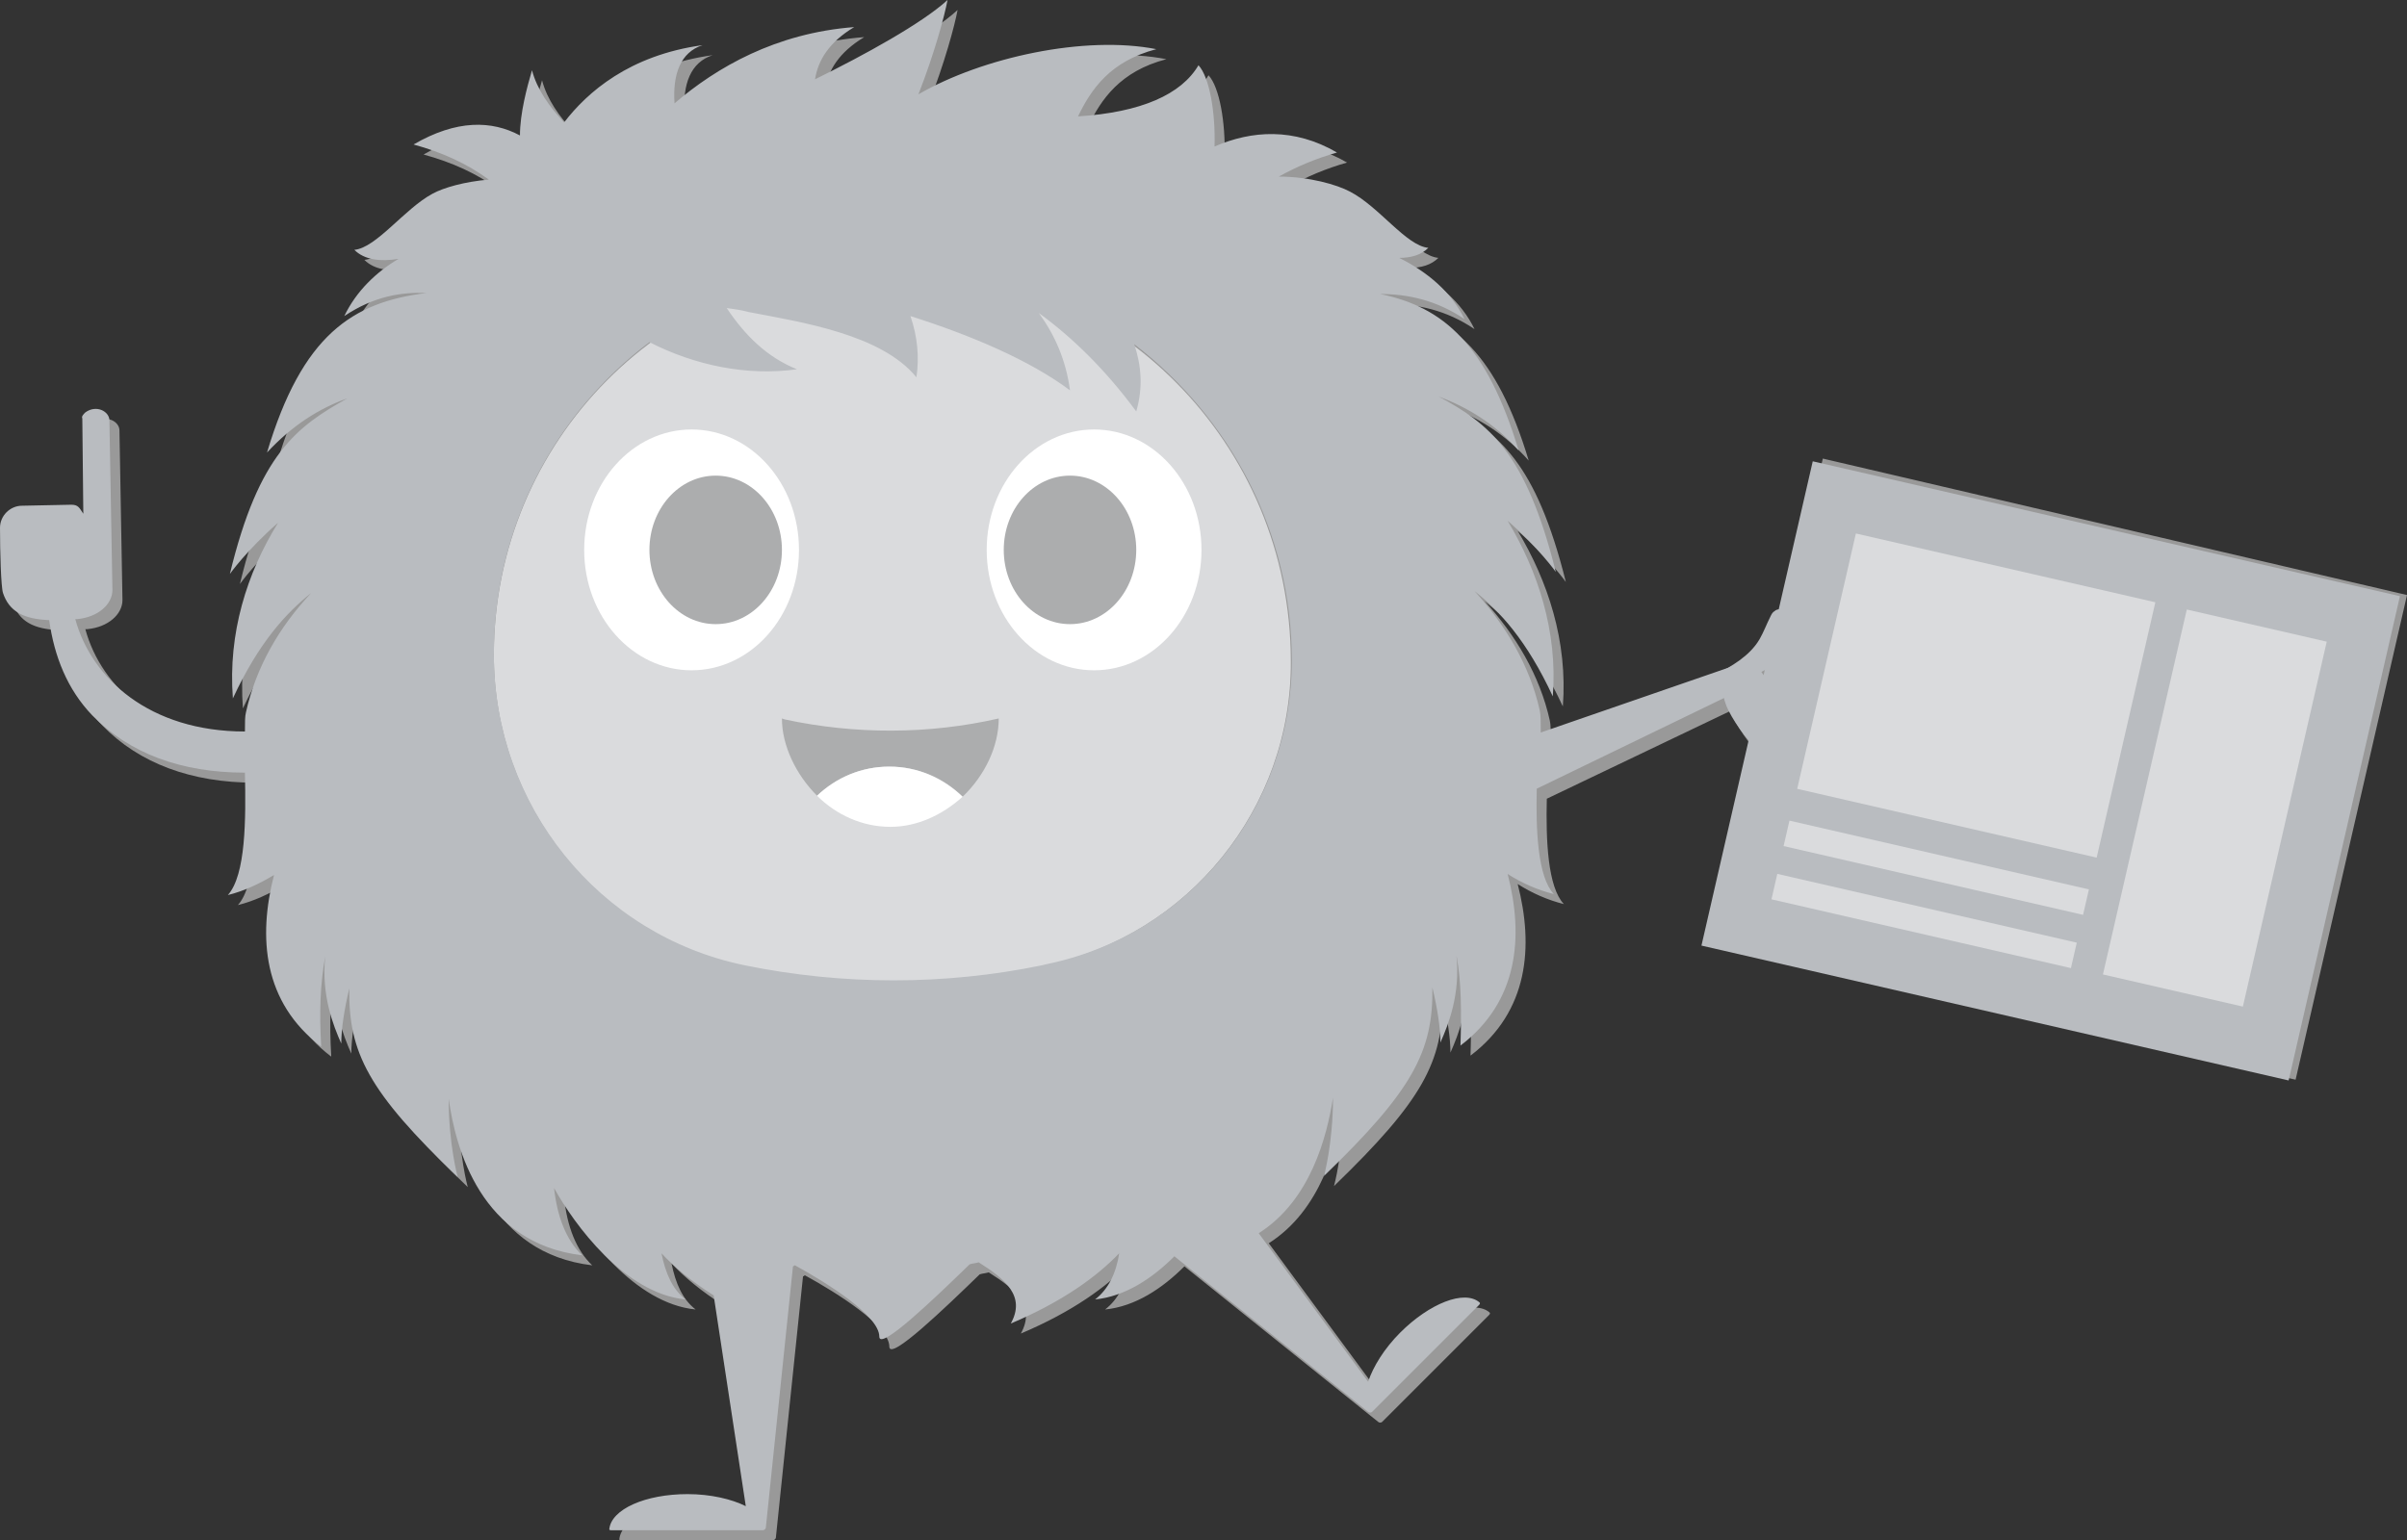 <svg xmlns="http://www.w3.org/2000/svg" xmlns:xlink="http://www.w3.org/1999/xlink" version="1.1" id="Layer_1" x="0" y="0" viewBox="-1163.7 2036.3 239.8 153.5" xml:space="preserve" enable-background="new -1163.7 2036.3 239.8 153.5">
  <rect x="-1163.7" y="2036.3" width="239.8" height="153.5" fill="#333333" stroke="none"/>
  <style type="text/css">

	.st0{opacity:0.5;fill:#FFFFFF;enable-background:new    ;}
	.st1{fill:#DADBDD;}
	.st2{fill:#FFFFFF;}
	.st3{fill:#ACADAE;}
	.st4{fill:#B9BCC0;}

  </style>
  <path class="st0" d="M-982.1 2082l-3.7 16.2c0 0-0.1 0-0.1 0.1 -0.2 0.1-0.3 0.3-0.4 0.5 -0.4 0.7-0.7 1.5-1.1 2.3 -0.7 1.2-1.9 2.1-3.2 2.8l-18.6 6.4c0-1 0-1.8-0.1-2.2 -1-4.5-3.4-8.5-6.5-11.9 2.5 2 5.2 4.9 7.8 10.5 0.5-6.5-1.5-12.5-4.5-17.5 3.1 2.7 4.8 5.1 4.8 5.1 -3-12-6.7-14.8-11.7-17.5 2.9 1.1 5.6 2.7 8 5.4 -3.2-10.6-7.5-14.3-13.8-15.6 2.7 0 5.6 0.6 8.4 2.5 -1.3-2.7-3.7-4.7-6.5-6.1 1.2 0 2.2-0.3 2.9-1 -2.2-0.2-4.9-4.1-7.8-5.6 -1.3-0.7-4.1-1.5-7.1-1.5 1.8-1 3.7-1.8 5.8-2.4 -4.3-2.5-8.5-2.2-12.2-0.6 0.1-3.4-0.5-6.9-1.6-8.1 -1.7 2.9-5.7 4.7-12 5.1 1.3-2.7 3.2-5.5 7.8-6.7 -7.1-1.4-17.3 0.8-23.7 4.5 1.6-4.1 2.6-7.8 2.9-9.4 -2.5 2.3-8.3 5.5-13.2 7.9 0.3-1.9 1.4-3.7 3.9-5.2 -7.8 0.6-13.7 4-17.9 7.6 -0.2-2.9 0.6-5.1 2.8-5.8 -7.3 1-11.5 4.7-13.8 7.7 -1.5-1.6-2.7-3.3-3.2-5.2 -0.5 1.7-1.2 4.3-1.2 6.5 -2.8-1.5-6.3-1.6-10.6 0.9 2.9 0.8 5.3 1.9 7.5 3.5 -2.4 0.2-4.5 0.8-5.6 1.4 -2.8 1.5-5.6 5.4-7.8 5.6 1 1 2.6 1.2 4.4 0.9 -2.2 1.3-4.2 3.2-5.4 5.7 3-2 5.7-2.4 8.2-2.3l0 0c-7.4 0.9-12.4 4.2-15.9 15.9 2.5-2.7 5.2-4.4 8-5.4 -5 2.8-8.8 5.5-11.7 17.5 0 0 1.7-2.4 4.8-5.1 -3.1 5-5 11-4.5 17.5 2.6-5.6 5.3-8.5 7.8-10.5 -3.2 3.4-5.5 7.4-6.5 11.9 -0.1 0.4-0.1 1-0.1 1.9 -9.5 0-15.3-5.3-16.9-11.2 0.1 0 0.2 0 0.2 0 2.1-0.2 3.5-1.5 3.5-2.9l-0.3-16.9c0-0.9-1.3-1.6-2.4-0.8 -0.2 0.2-0.4 0.4-0.3 0.6l0.1 9.5c-0.4-0.6-0.5-0.9-1.2-0.9l-4.9 0.1c-1.2 0-2.2 1-2.2 2.2 0 2.4 0.1 5.9 0.3 6.5 0.6 1.8 2 2.6 4.6 2.7 0.5 3.6 1.8 6.9 4.3 9.5 3.7 3.8 8.9 5.7 15.2 5.7 0.1 4.6 0.1 10.2-1.7 12.2 1.6-0.4 3.1-1.1 4.6-2 -1.6 6.2-1.1 12.7 4.7 17.1 -0.2-3.4-0.1-6.2 0.4-9 -0.4 3.9 0.8 6.9 1.6 8.7 0-1.5 0.3-3.4 0.8-5.5 -0.1 6.4 1.9 10.3 10.8 18.8 0 0-0.9-3.2-0.9-7.8l0 0c0.7 5 3.2 14.4 13.3 15.6 -1.6-1.5-2.5-3.9-2.8-6.7 2 3.6 7 10.5 13.1 11.1 -1.3-1-2-2.6-2.4-4.6 1.3 1.4 3 2.8 5.2 4.2l3.2 21c-1.4-0.7-3.5-1.2-5.8-1.2 -4.2 0-7.6 1.5-7.8 3.5 0 0.1 0.1 0.1 0.3 0.1h13.6 1 0.4c0.1 0 0.3-0.1 0.3-0.3l2.7-26c0.1 0 0.1-0.1 0.2-0.1 3.1 1.7 8.4 5 8.4 7.1 0 1.5 5.6-3.9 9-7.2 0.3-0.1 0.6-0.1 0.9-0.2 2.7 1.7 4.7 3.4 3.2 6.1 5.2-2.2 8.6-4.7 10.8-7 -0.3 2-1.1 3.6-2.4 4.6 3-0.3 5.7-2.1 7.9-4.3l19.3 15.5c0.1 0.1 0.3 0.1 0.4 0l0.3-0.3 0.7-0.7 9.6-9.6c0.1-0.1 0.2-0.2 0.1-0.3 -1.5-1.3-5 0.1-7.9 3 -1.6 1.6-2.7 3.4-3.2 4.9l-10.9-14.8c5.2-3.3 6.8-9.7 7.4-13.5l0 0c0 4.6-0.9 7.8-0.9 7.8 8.8-8.5 10.9-12.4 10.8-18.8 0.5 2.1 0.8 4 0.8 5.5 0.8-1.8 2-4.8 1.6-8.7 0.5 2.7 0.5 5.6 0.4 9 5.8-4.4 6.3-10.9 4.7-17.1 1.4 0.9 3 1.6 4.6 2 -1.6-1.7-1.8-6.3-1.7-10.5l18.4-8.8c0.1 0.4 0.2 0.8 0.4 1.1 0.4 0.8 1.1 1.8 1.9 2.8l-4.5 19.5 58.4 13.4 11.1-48.3L-982.1 2082z"/>
  <path class="st1" d="M-1059.5 2132.5l-0.4 0.1c-9.7 2-19.8 2-29.6 0l0 0c-14.6-3-25-16-25-31l0 0c0-21.4 17.2-38.7 38.4-38.7h2c21.5 0 39 17.6 39 39.3l0 0C-1035 2116.8-1045.3 2129.5-1059.5 2132.5z"/>
  <ellipse class="st2" cx="-1094.8" cy="2091.1" rx="10.7" ry="12"/>
  <ellipse class="st3" cx="-1092.4" cy="2091.1" rx="6.6" ry="7.4"/>
  <ellipse class="st2" cx="-1054.7" cy="2091.1" rx="10.7" ry="12"/>
  <ellipse class="st3" cx="-1057.1" cy="2091.1" rx="6.6" ry="7.4"/>
  <path class="st3" d="M-1067.8 2115.7c2.2-2.1 3.6-5 3.6-7.8 -7 1.6-14.3 1.6-21.3 0.1l-0.3-0.1c0 2.7 1.4 5.6 3.5 7.7 1.9-1.8 4.4-2.9 7.2-2.9C-1072.3 2112.7-1069.7 2113.8-1067.8 2115.7z"/>
  <path class="st2" d="M-1067.8 2115.7c-1.9-1.8-4.4-3-7.3-3 -2.8 0-5.3 1.1-7.2 2.9 1.9 1.9 4.5 3.1 7.3 3.1C-1072.3 2118.7-1069.8 2117.5-1067.8 2115.7z"/>
  <path class="st4" d="M-990.7 2102.6c1.6-0.3 1.2-1.3 3.4 2 1.1 1.7 2.1 3.1 3.7 4.4 0.9 0.7 2.1 1.3 2.8 2.2 0.4 0.5 0.6 1.1 0.4 1.7 -0.2 0.5-0.7 0.9-1.2 1.1 -3.9 1.3-8.4-3.9-9.9-6.9C-992.3 2105.5-992.6 2102.9-990.7 2102.6z"/>
  <path class="st4" d="M-991.5 2102.9c1.2-0.6 2.4-1.3 3-2.4 0.3-0.5 0.4-1 0.7-1.5 0.1-0.1 0.2-0.3 0.3-0.3 0.2-0.1 0.4-0.1 0.6-0.1 0.7 0.1 1.1 1 1 1.7 -0.1 0.7-0.7 1.3-1.2 1.7 -0.3 0.3-0.7 0.5-1.1 0.7 -1 0.5-2.2 0.6-3.3 0.7"/>
  <path class="st4" d="M-991.4 2105.6l0.3-2.9 -19.1 6.6c0-1 0-1.8-0.1-2.2 -1-4.5-3.4-8.5-6.5-11.9 2.5 2 5.2 4.9 7.8 10.5 0.5-6.5-1.5-12.5-4.5-17.5 3.1 2.7 4.8 5.1 4.8 5.1 -3-12-6.7-14.8-11.7-17.5 2.9 1.1 5.6 2.7 8 5.4 -3.2-10.6-7.5-14.3-13.8-15.6 2.7 0 5.6 0.6 8.4 2.5 -1.3-2.7-3.7-4.7-6.5-6.1 1.2 0 2.2-0.3 2.9-1 -2.2-0.2-4.9-4.1-7.8-5.6 -1.3-0.7-4.1-1.5-7.1-1.5 1.8-1 3.7-1.8 5.8-2.4 -4.3-2.5-8.5-2.2-12.2-0.6 0.1-3.4-0.5-6.9-1.6-8.1 -1.7 2.9-5.7 4.7-12 5.1 1.3-2.7 3.2-5.5 7.8-6.7 -7.1-1.4-17.3 0.8-23.7 4.5 1.6-4.1 2.6-7.8 2.9-9.4 -2.5 2.3-8.3 5.5-13.2 7.9 0.3-1.9 1.4-3.7 3.9-5.2 -7.8 0.6-13.7 4-17.9 7.6 -0.2-2.9 0.6-5.1 2.8-5.8 -7.3 1-11.5 4.7-13.8 7.7 -1.5-1.6-2.7-3.3-3.2-5.2 -0.5 1.7-1.2 4.3-1.2 6.5 -2.8-1.5-6.3-1.6-10.6 0.9 2.9 0.8 5.3 1.9 7.5 3.5 -2.4 0.2-4.5 0.8-5.6 1.4 -2.8 1.5-5.6 5.4-7.8 5.6 1 1 2.6 1.2 4.4 0.9 -2.2 1.3-4.2 3.2-5.4 5.7 3-2 5.7-2.4 8.2-2.3l0 0c-7.4 0.9-12.4 4.2-15.9 15.9 2.5-2.7 5.2-4.4 8-5.4 -5 2.8-8.8 5.5-11.7 17.5 0 0 1.7-2.4 4.8-5.1 -3.1 5-5 11-4.5 17.5 2.6-5.6 5.3-8.5 7.8-10.5 -3.2 3.4-5.5 7.4-6.5 11.9 -0.1 0.4-0.1 1-0.1 1.9 -9.5 0-15.3-5.3-16.9-11.2 0.1 0 0.2 0 0.2 0 2.1-0.2 3.5-1.5 3.5-2.9l-0.3-16.9c0-0.9-1.3-1.6-2.4-0.8 -0.2 0.2-0.4 0.4-0.3 0.6l0.1 9.5c-0.4-0.6-0.5-0.9-1.2-0.9l-4.9 0.1c-1.2 0-2.2 1-2.2 2.2 0 2.4 0.1 5.9 0.3 6.5 0.6 1.8 2 2.6 4.6 2.7 0.5 3.6 1.8 6.9 4.3 9.5 3.7 3.8 8.9 5.7 15.2 5.7 0.1 4.6 0.1 10.2-1.7 12.2 1.6-0.4 3.1-1.1 4.6-2 -1.6 6.2-1.1 12.7 4.7 17.1 -0.2-3.4-0.1-6.2 0.4-9 -0.4 3.9 0.8 6.9 1.6 8.7 0-1.5 0.3-3.4 0.8-5.5 -0.1 6.4 1.9 10.3 10.8 18.8 0 0-0.9-3.2-0.9-7.8l0 0c0.7 5 3.2 14.4 13.3 15.6 -1.6-1.5-2.5-3.9-2.8-6.7 2 3.6 7 10.5 13.1 11.1 -1.3-1-2-2.6-2.4-4.6 1.3 1.4 3 2.8 5.2 4.2l3.2 21c-1.4-0.7-3.5-1.2-5.8-1.2 -4.2 0-7.6 1.5-7.8 3.5 0 0.1 0.1 0.1 0.3 0.1h13.6 1 0.4c0.1 0 0.3-0.1 0.3-0.3l2.7-26c0.1 0 0.1-0.1 0.2-0.1 3.1 1.7 8.4 5 8.4 7.1 0 1.5 5.6-3.9 9-7.2 0.3-0.1 0.6-0.1 0.9-0.2 2.7 1.7 4.7 3.4 3.2 6.1 5.2-2.2 8.6-4.7 10.8-7 -0.3 2-1.1 3.6-2.4 4.6 3-0.3 5.7-2.1 7.9-4.3l19.3 15.5c0.1 0.1 0.3 0.1 0.4 0l0.3-0.3 0.7-0.7 9.6-9.6c0.1-0.1 0.2-0.2 0.1-0.3 -1.5-1.3-5 0.1-7.9 3 -1.6 1.6-2.7 3.4-3.2 4.9l-10.9-14.8c5.2-3.3 6.8-9.7 7.4-13.5l0 0c0 4.6-0.9 7.8-0.9 7.8 8.8-8.5 10.9-12.4 10.8-18.8 0.5 2.1 0.8 4 0.8 5.5 0.8-1.8 2-4.8 1.6-8.7 0.5 2.7 0.5 5.6 0.4 9 5.8-4.4 6.3-10.9 4.7-17.1 1.4 0.9 3 1.6 4.6 2 -1.6-1.7-1.8-6.3-1.7-10.5L-991.4 2105.6zM-1035 2102.1c0 14.7-10.2 27.4-24.5 30.3l-0.4 0.1c-9.7 2-19.8 2-29.6 0 -14.6-3-25-16-25-31l0 0c0-12.7 6.1-24 15.5-31.1 4.5 2.3 9.7 3.4 14.7 2.7 -3-1.2-5.2-3.4-7-6.1 0.7 0.1 1.5 0.2 2.2 0.4 5.2 1 13.2 2.2 16.7 6.5 0.3-2 0.1-4.1-0.6-6.1 6 1.9 11.9 4.4 15.9 7.4 -0.4-3-1.5-5.5-3.1-7.7 3.3 2.4 6.6 5.6 9.7 9.8 0.7-2.4 0.5-4.6-0.2-6.7C-1041.2 2077.9-1035 2089.3-1035 2102.1L-1035 2102.1z"/>
  <rect x="-989.4" y="2087.2" transform="matrix(0.975 0.224 -0.224 0.975 449.095 268.878)" class="st4" width="60" height="49.5"/>
  <rect x="-950.2" y="2097" transform="matrix(0.975 0.224 -0.224 0.975 450.335 265.313)" class="st1" width="14.3" height="37.3"/>
  <rect x="-982.1" y="2091.4" transform="matrix(0.975 0.224 -0.224 0.975 447.215 270.341)" class="st1" width="30.6" height="26.1"/>
  <rect x="-986.1" y="2120.3" transform="matrix(0.975 0.224 -0.224 0.975 450.97 271.675)" class="st1" width="30.6" height="2.6"/>
  <rect x="-987.3" y="2125.6" transform="matrix(0.975 0.224 -0.224 0.975 452.118 272.084)" class="st1" width="30.6" height="2.6"/>
  <path class="st4" d="M-992.9 2103.6c1.7-0.9 3.5-1.9 4.5-3.6 0.4-0.7 0.7-1.5 1.1-2.3 0.1-0.2 0.2-0.4 0.4-0.5 0.2-0.2 0.5-0.2 0.8-0.2 1.1 0.2 1.7 1.4 1.5 2.5 -0.2 1.1-1 1.9-1.9 2.6 -0.5 0.4-1 0.8-1.6 1.1 -1.5 0.8-3.3 0.9-5 1.1"/>
</svg>
